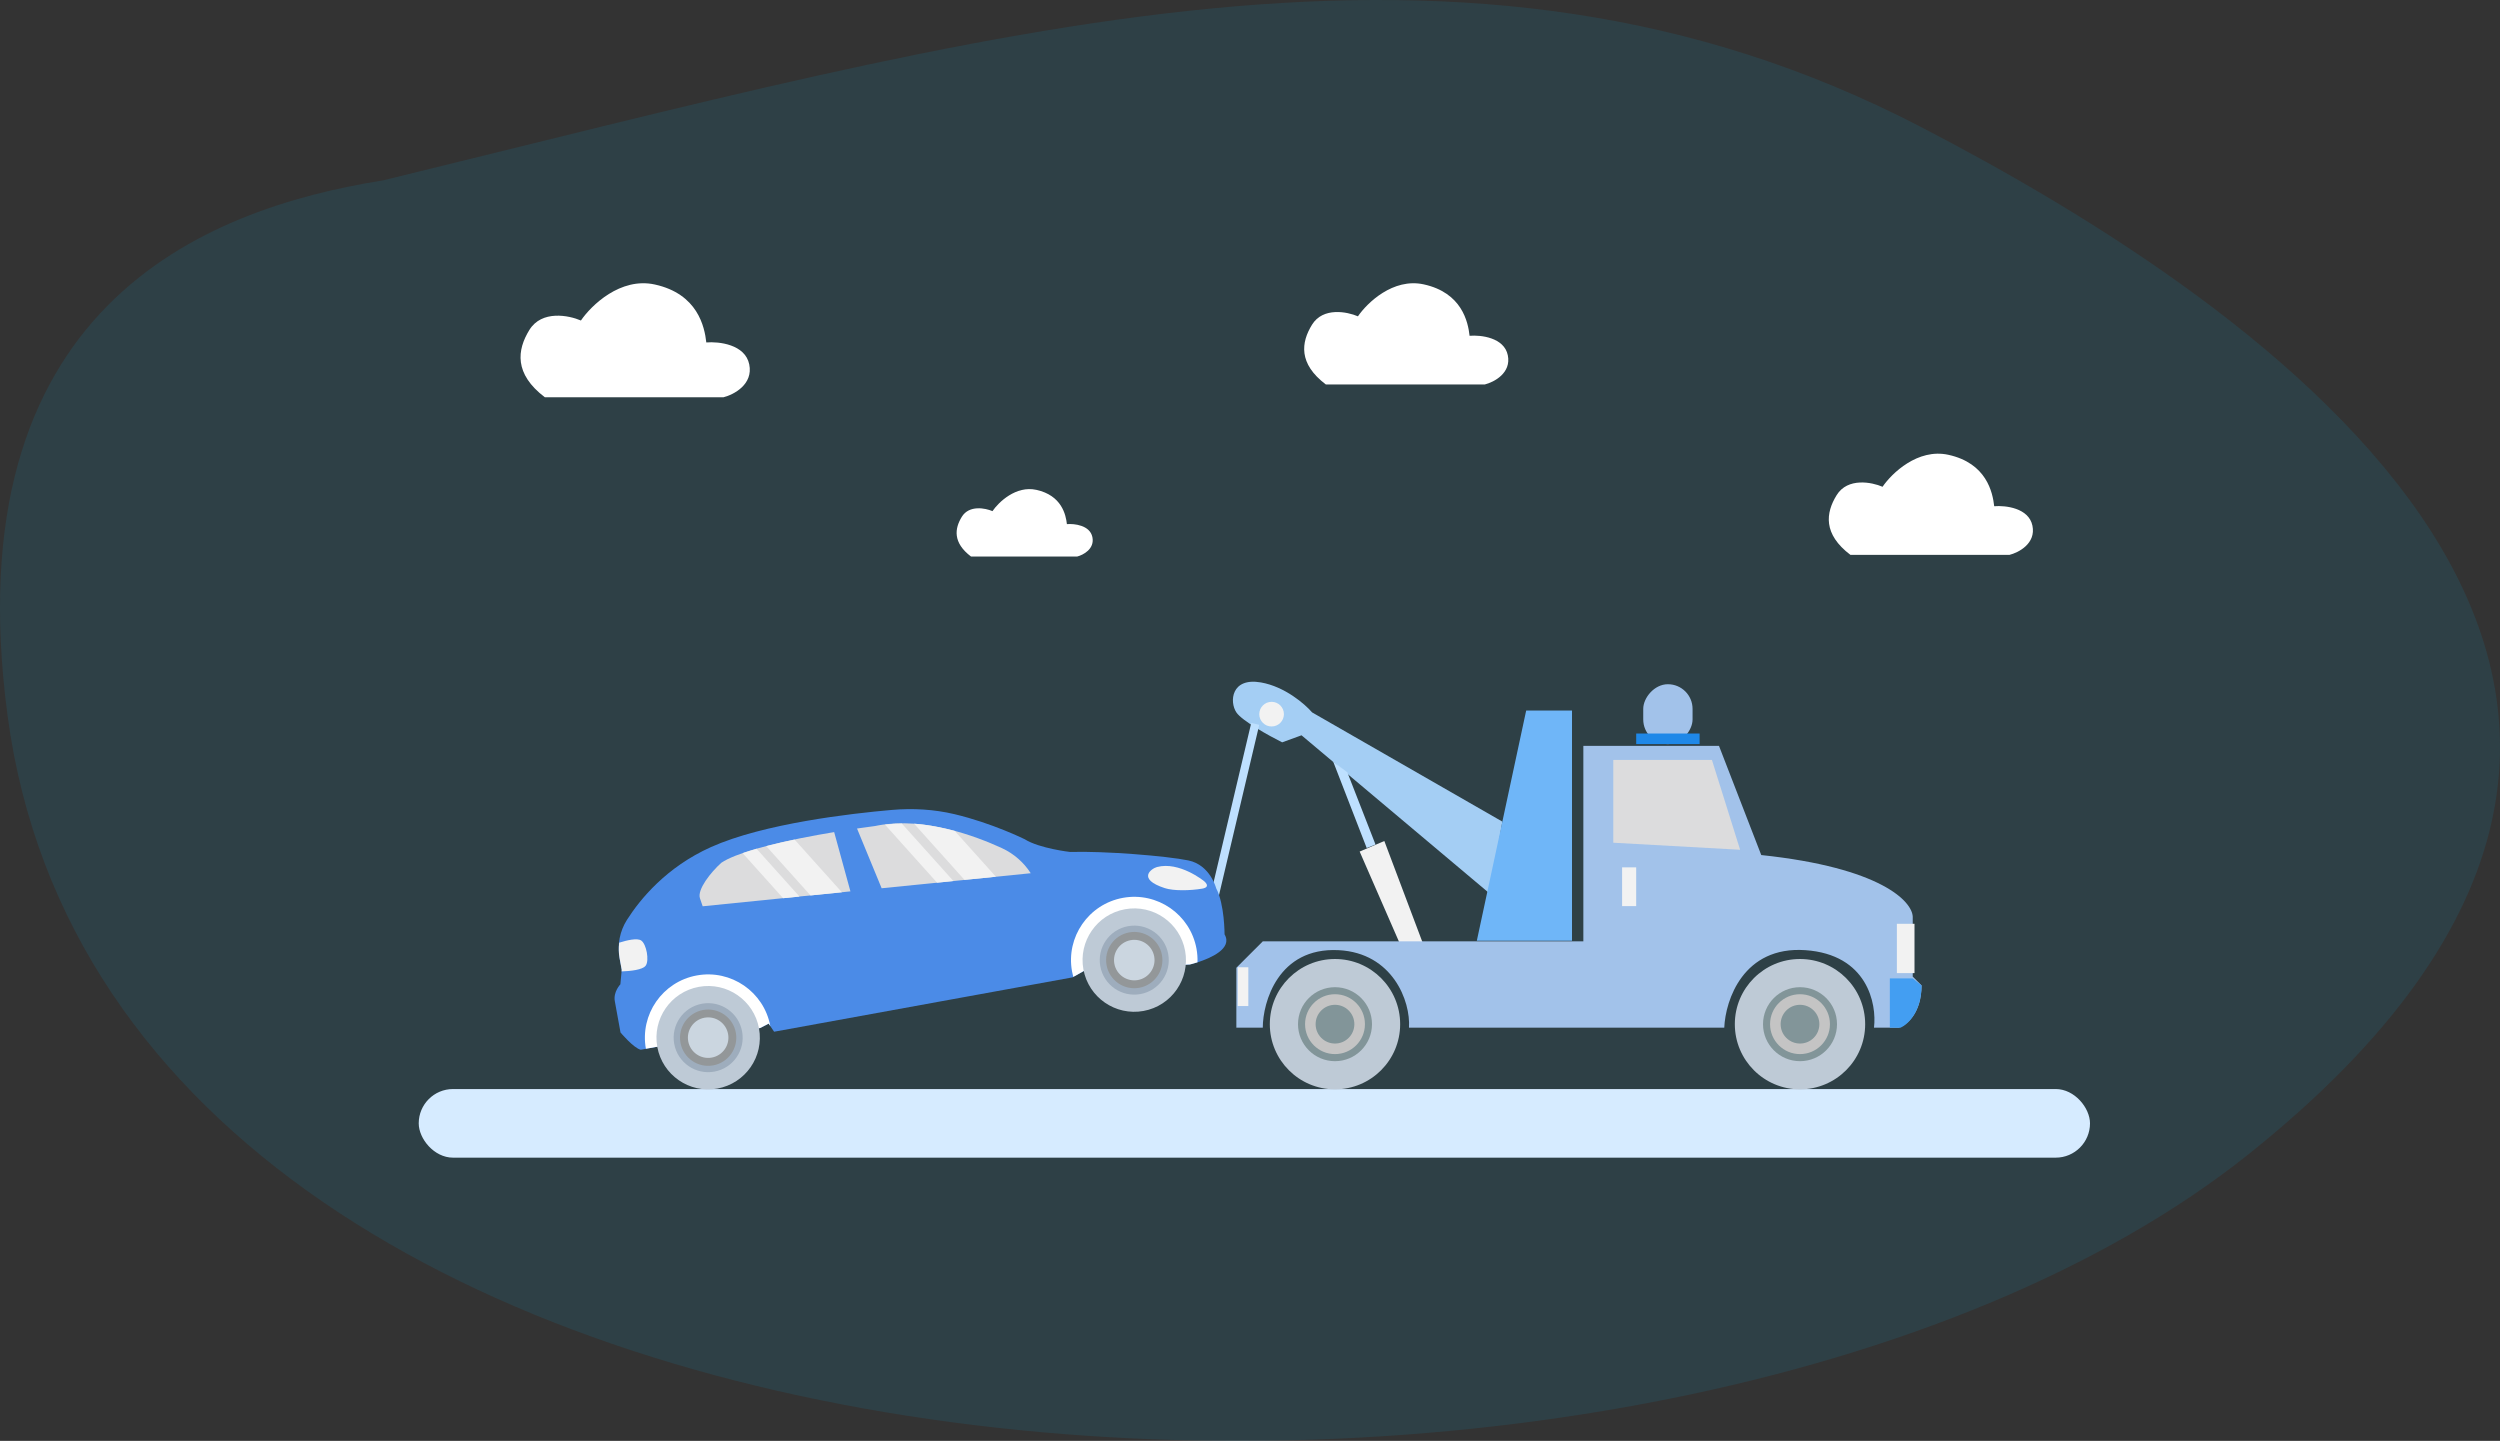 <svg width="203" height="117" viewBox="0 0 203 117" fill="none" xmlns="http://www.w3.org/2000/svg">
<rect x="0" y="0" width="203" height="117" fill="#333333" stroke="none"/>
<path opacity="0.1" d="M0.615 58.108C-3.799 24.993 16.484 16.975 31.095 14.648C81.101 2.438 118.898 -8.899 155.872 10.254C183.507 24.569 230.107 55.821 182.542 93.755C135.393 131.357 9.664 125.986 0.615 58.108Z" fill="#00B9F1"/>
<rect x="34" y="88.43" width="135.708" height="5.572" rx="2.786" fill="#D6EBFF"/>
<path d="M112.407 68.289L115.696 77.014H113.837L110.404 69.147L112.407 68.289Z" fill="#F2F2F2"/>
<path d="M143.014 69.43C152.74 70.46 155.266 73.196 155.314 74.436V79.299L156.029 80.014C156.029 82.302 154.79 83.256 154.17 83.447H152.168C152.406 81.492 151.624 77.497 146.59 77.153C141.555 76.81 140.106 81.206 140.01 83.447H114.409C114.552 81.301 113.088 77.373 108.688 77.153C103.772 76.908 102.538 81.397 102.538 83.447H100.392V78.584L102.538 76.438H128.568V60.562H139.581L143.014 69.43Z" fill="#A2C2EA"/>
<path d="M139.009 61.707L141.298 69.001L131 68.429V61.707H139.009Z" fill="#DCDCDD"/>
<path d="M153.455 79.445H155.314L156.029 80.017C156.029 82.191 154.885 83.212 154.313 83.45H153.455V79.445Z" fill="#439EF2"/>
<path d="M106.542 57.846L121.989 66.714L120.988 72.578L105.684 59.706L104.111 60.278C103.062 59.753 100.85 58.533 100.392 57.846C99.82 56.988 99.963 54.986 102.395 55.415C104.34 55.758 105.97 57.179 106.542 57.846Z" fill="#A4CEF4"/>
<path d="M123.926 57.695H127.647V76.389H119.918L123.926 57.695Z" fill="#6FB6F8"/>
<circle r="5.292" transform="matrix(-1 0 0 1 146.16 83.163)" fill="#BECAD6"/>
<circle r="3.004" transform="matrix(-1 0 0 1 146.161 83.164)" fill="#829599"/>
<circle r="2.431" transform="matrix(-1 0 0 1 146.16 83.162)" fill="#C4C4C4"/>
<circle r="1.573" transform="matrix(-1 0 0 1 146.16 83.163)" fill="#829599"/>
<circle r="5.292" transform="matrix(-1 0 0 1 108.401 83.163)" fill="#BECAD6"/>
<circle r="3.004" transform="matrix(-1 0 0 1 108.402 83.164)" fill="#829599"/>
<circle r="2.431" transform="matrix(-1 0 0 1 108.402 83.162)" fill="#C4C4C4"/>
<circle r="1.573" transform="matrix(-1 0 0 1 108.401 83.163)" fill="#829599"/>
<rect width="4.005" height="4.863" rx="2.002" transform="matrix(-1 0 0 1 137.436 55.559)" fill="#A2C2EA"/>
<rect width="5.149" height="0.858" transform="matrix(-1 0 0 1 138.008 59.562)" fill="#1F88E8"/>
<rect width="1.43" height="4.005" transform="matrix(-1 0 0 1 155.457 75.012)" fill="#F2F2F2"/>
<rect width="1.144" height="3.147" transform="matrix(-1 0 0 1 132.859 70.43)" fill="#F2F2F2"/>
<circle r="1.001" transform="matrix(-1 0 0 1 103.253 57.989)" fill="#F2F2F2"/>
<rect width="0.669" height="15.733" transform="matrix(-0.973 -0.23 -0.23 0.973 102.252 58.855)" fill="#BEE0FF"/>
<path d="M109.403 62.71L111.691 68.574L110.976 68.86L108.259 61.852L109.403 62.71Z" fill="#BEE0FF"/>
<rect width="0.858" height="3.147" transform="matrix(-1 0 0 1 101.364 78.543)" fill="#F2F2F2"/>
<path d="M49.923 81.297L50.385 83.836C50.385 83.836 51.455 85.115 52.031 85.24L61.742 83.472L62.414 83.119L62.857 83.776L87.091 79.362L87.151 79.327L88.176 78.749L96.612 78.318C96.612 78.318 96.871 78.258 97.236 78.141C98.26 77.813 100.12 77.035 99.434 75.87C99.434 75.87 99.44 73.423 98.753 72.128C98.753 72.128 98.27 70.237 96.501 69.868C94.73 69.501 89.639 69.092 86.894 69.18C86.894 69.18 84.404 68.896 83.208 68.147C83.208 68.147 80.582 66.841 77.499 66.109C75.838 65.716 74.119 65.618 72.419 65.766C69.128 66.052 62.01 66.865 57.735 68.781C54.102 70.411 51.973 73.018 50.907 74.696C50.322 75.617 50.113 76.719 50.308 77.793L50.484 78.756L50.375 79.926C50.373 79.927 49.785 80.54 49.923 81.297Z" fill="#4B8BE7"/>
<path d="M87.049 78.878C87.077 79.03 87.111 79.181 87.151 79.327L88.176 78.749L96.612 78.317C96.612 78.317 96.871 78.258 97.236 78.14C97.249 77.778 97.223 77.409 97.156 77.038C96.647 74.247 93.973 72.397 91.182 72.905C88.392 73.413 86.541 76.088 87.049 78.878Z" fill="white"/>
<path d="M92.854 82.09C90.573 82.505 88.388 80.993 87.972 78.712C87.557 76.431 89.069 74.246 91.35 73.83C93.63 73.415 95.816 74.927 96.232 77.208C96.647 79.489 95.135 81.674 92.854 82.09Z" fill="#BECAD6"/>
<path d="M62.551 83.32L62.414 83.117L61.741 83.469L52.446 85.162C51.948 82.377 53.796 79.713 56.581 79.206C59.366 78.698 62.035 80.54 62.551 83.32Z" fill="white"/>
<path d="M58.254 88.391C55.974 88.806 53.788 87.294 53.373 85.013C52.957 82.732 54.469 80.546 56.75 80.131C59.031 79.716 61.217 81.228 61.632 83.509C62.047 85.789 60.535 87.975 58.254 88.391Z" fill="#BECAD6"/>
<path d="M69.59 67.276C70.453 67.149 71.001 67.08 71.012 67.079L71.043 67.075L71.074 67.07C71.159 67.051 71.245 67.035 71.331 67.019C75.076 66.338 79.212 67.882 81.345 68.863C82.308 69.306 83.133 70.026 83.696 70.906L71.589 72.127L69.59 67.276Z" fill="#DCDCDD"/>
<path d="M58.578 70.053C59.669 69.318 62.441 68.518 66.396 67.798C66.86 67.714 67.31 67.636 67.734 67.566L69.055 72.379L57.057 73.59C56.978 73.376 56.908 73.172 56.85 72.984L56.846 72.969L56.84 72.954C56.584 72.253 57.715 70.822 58.578 70.053Z" fill="#DCDCDD"/>
<path d="M97.755 71.536C97.755 71.536 95.763 69.922 93.949 70.402C93.507 70.519 92.277 71.362 94.578 72.115C95.297 72.35 96.624 72.324 97.607 72.16C98.403 72.026 97.755 71.536 97.755 71.536Z" fill="#F2F2F2"/>
<path d="M50.483 78.754L50.307 77.791C50.231 77.375 50.234 76.958 50.278 76.546C50.926 76.342 51.748 76.15 52.068 76.371C52.492 76.664 52.731 77.977 52.437 78.402C52.191 78.757 51.173 78.855 50.472 78.88L50.483 78.754Z" fill="#F2F2F2"/>
<path d="M92.604 80.719C91.081 80.996 89.622 79.987 89.345 78.464C89.068 76.942 90.077 75.483 91.6 75.205C93.122 74.928 94.581 75.937 94.859 77.46C95.136 78.982 94.126 80.441 92.604 80.719Z" fill="#9EADBD"/>
<path d="M92.512 80.208C91.27 80.434 90.079 79.611 89.853 78.369C89.627 77.127 90.45 75.937 91.692 75.71C92.934 75.484 94.125 76.308 94.351 77.55C94.577 78.792 93.754 79.982 92.512 80.208Z" fill="#939799"/>
<path d="M92.398 79.579C91.504 79.741 90.647 79.149 90.485 78.255C90.322 77.361 90.915 76.504 91.808 76.342C92.702 76.179 93.559 76.772 93.722 77.665C93.884 78.559 93.292 79.416 92.398 79.579Z" fill="#CBD6E0"/>
<path d="M58.005 87.016C56.483 87.293 55.024 86.283 54.746 84.761C54.469 83.238 55.479 81.779 57.001 81.502C58.524 81.225 59.983 82.234 60.26 83.757C60.537 85.279 59.528 86.738 58.005 87.016Z" fill="#9EADBD"/>
<path d="M57.912 86.509C56.67 86.735 55.48 85.912 55.254 84.67C55.027 83.428 55.851 82.237 57.093 82.011C58.335 81.785 59.525 82.609 59.751 83.85C59.978 85.093 59.154 86.283 57.912 86.509Z" fill="#939799"/>
<path d="M57.797 85.875C56.903 86.038 56.047 85.446 55.884 84.552C55.721 83.658 56.314 82.801 57.208 82.638C58.102 82.476 58.958 83.068 59.121 83.962C59.284 84.856 58.691 85.713 57.797 85.875Z" fill="#CBD6E0"/>
<path d="M80.865 71.189L78.317 71.445L74.223 66.884C75.372 66.966 76.49 67.192 77.532 67.477L80.865 71.189Z" fill="#F2F2F2"/>
<path d="M77.419 71.54L76.09 71.674L71.861 66.962C72.314 66.904 72.77 66.872 73.227 66.87L77.419 71.54Z" fill="#F2F2F2"/>
<path d="M68.362 72.454L65.815 72.711L62.221 68.707C62.911 68.528 63.681 68.348 64.52 68.173L68.362 72.454Z" fill="#F2F2F2"/>
<path d="M64.918 72.8L63.589 72.935L60.306 69.277C60.649 69.157 61.019 69.038 61.434 68.919L64.918 72.8Z" fill="#F2F2F2"/>
<path d="M42.987 26.789C41.982 28.417 41.731 30.351 44.242 32.258H58.747C59.584 32.046 61.174 31.215 60.839 29.587C60.504 27.959 58.375 27.722 57.352 27.807C57.213 26.535 56.655 23.864 53.168 23.101C50.379 22.491 48.008 24.797 47.171 26.026C46.194 25.602 43.991 25.161 42.987 26.789Z" fill="white"/>
<path d="M78.104 41.957C77.508 42.92 77.359 44.064 78.849 45.193H87.46C87.957 45.067 88.9 44.575 88.702 43.612C88.503 42.649 87.239 42.509 86.632 42.559C86.549 41.806 86.218 40.226 84.148 39.775C82.492 39.413 81.085 40.778 80.588 41.505C80.008 41.254 78.7 40.994 78.104 41.957Z" fill="white"/>
<path d="M106.538 26.363C105.644 27.808 105.42 29.523 107.656 31.217H120.572C121.317 31.029 122.732 30.291 122.434 28.846C122.136 27.401 120.24 27.191 119.33 27.266C119.205 26.137 118.709 23.767 115.604 23.09C113.12 22.548 111.009 24.595 110.264 25.686C109.394 25.309 107.432 24.918 106.538 26.363Z" fill="white"/>
<path d="M149.137 40.203C148.243 41.648 148.02 43.363 150.255 45.056H163.171C163.916 44.868 165.332 44.131 165.034 42.686C164.736 41.241 162.84 41.031 161.929 41.106C161.805 39.977 161.308 37.607 158.203 36.929C155.72 36.388 153.608 38.434 152.863 39.526C151.994 39.149 150.032 38.758 149.137 40.203Z" fill="white"/>
</svg>
